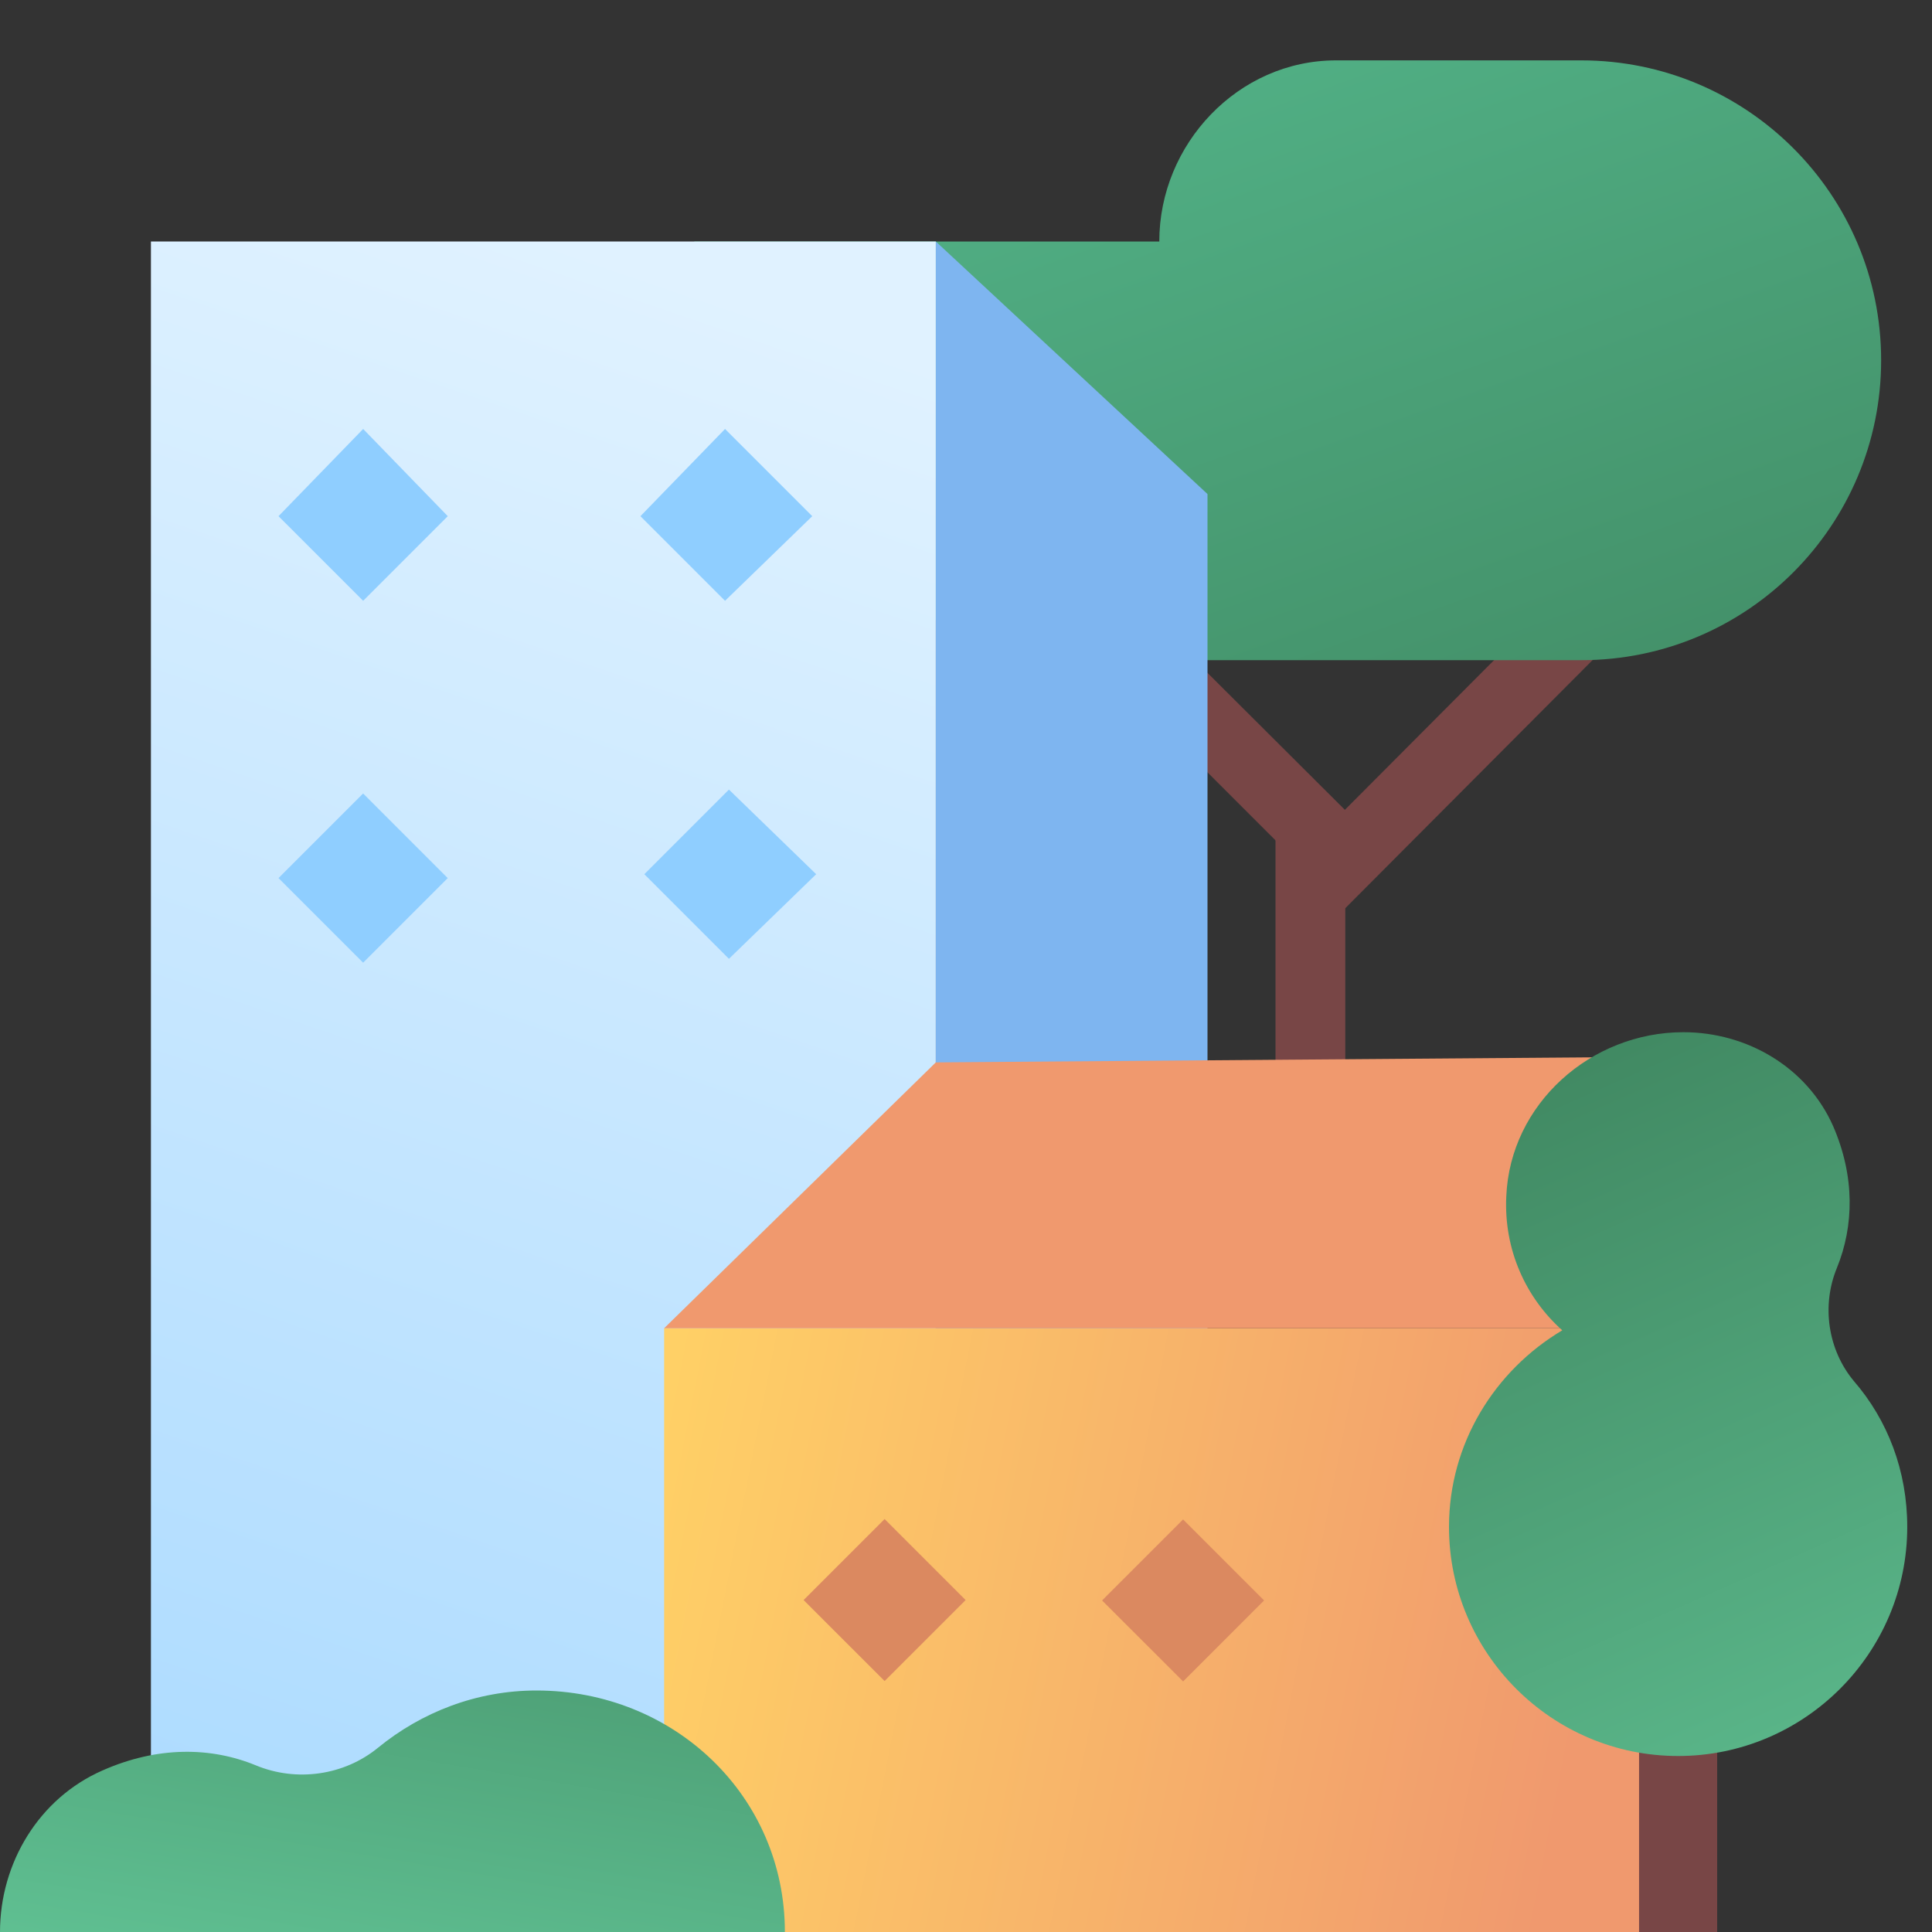 <svg width="64" height="64" viewBox="0 0 64 64" fill="none" xmlns="http://www.w3.org/2000/svg">
<rect x="0" y="0" width="64" height="64" fill="#333333" stroke="none"/>
<g clip-path="url(#clip0)">
<path d="M43.293 29.725L55.037 17.942" stroke="#784646" stroke-width="2.31" stroke-miterlimit="10"/>
<path d="M38.403 8H23C23 15.74 29.276 21.869 37.016 21.869H44.563H52.38C57.887 21.869 62.315 17.402 62.315 11.935C62.315 6.428 57.848 2 52.38 2H44.255C41.021 2 38.403 4.765 38.403 8Z" fill="url(#paint0_linear)"/>
<path d="M44.564 27.761H42.253V43.933H44.564V27.761Z" fill="#784646"/>
<path d="M43.755 29.339L33.628 19.212C32.742 18.327 32.742 16.863 33.628 15.939L45.411 27.684L43.755 29.339Z" fill="#784646"/>
<path d="M5 64H31V8H5V28.096V64Z" fill="url(#paint1_linear)"/>
<path d="M21.215 17.099L24.018 14.21L26.907 17.099L24.018 19.902L21.215 17.099Z" fill="#8FCEFF"/>
<path d="M9.226 17.099L12.03 14.21L14.833 17.099L12.03 19.902L9.226 17.099Z" fill="#8FCEFF"/>
<path d="M21.344 28.959L24.147 26.156L27.037 28.959L24.147 31.762L21.344 28.959Z" fill="#8FCEFF"/>
<path d="M9.226 29.088L12.029 26.285L14.832 29.088L12.029 31.891L9.226 29.088Z" fill="#8FCEFF"/>
<path d="M31 8V64H40V16.366L31 8Z" fill="#7EB5F0"/>
<path d="M56 44H22V64H56V44Z" fill="url(#paint2_linear)"/>
<path d="M56 35L31 35.193L22 44H56V35Z" fill="#F0996E"/>
<path d="M29.304 55.687L31.988 53.004L29.304 50.32L26.62 53.004L29.304 55.687Z" fill="#DB8960"/>
<path d="M39.192 55.7L41.875 53.017L39.191 50.333L36.508 53.017L39.192 55.7Z" fill="#DB8960"/>
<path d="M56.883 52.435H54.296V64H56.883V52.435Z" fill="#784646"/>
<path d="M60.851 41.998C61.412 40.618 61.455 38.98 60.722 37.298C59.859 35.357 57.876 34.193 55.763 34.193C52.701 34.193 50.027 36.565 49.898 39.627C49.811 41.395 50.544 42.99 51.752 44.068C49.509 45.405 48 47.82 48 50.58C48 54.763 51.407 58.17 55.59 58.17C59.773 58.17 63.18 54.763 63.18 50.58C63.18 48.726 62.533 47.044 61.412 45.75C60.549 44.715 60.334 43.249 60.851 41.998Z" fill="url(#paint3_linear)"/>
<path d="M8.479 58.481C6.991 57.868 5.222 57.84 3.397 58.648C1.292 59.568 0 61.714 0 64H26C26 59.484 22.322 56 17.773 56C15.78 56 13.955 56.725 12.523 57.895C11.4 58.815 9.827 59.038 8.479 58.481Z" fill="url(#paint4_linear)"/>
</g>
<defs>
<linearGradient id="paint0_linear" x1="38.996" y1="0.045" x2="51.318" y2="34.444" gradientUnits="userSpaceOnUse">
<stop stop-color="#52B287"/>
<stop offset="1" stop-color="#3E845E"/>
</linearGradient>
<linearGradient id="paint1_linear" x1="-0.964" y1="91.97" x2="26.851" y2="10.468" gradientUnits="userSpaceOnUse">
<stop stop-color="#8FCEFF"/>
<stop offset="0.998" stop-color="#E0F2FF"/>
</linearGradient>
<linearGradient id="paint2_linear" x1="21.247" y1="50.427" x2="52.435" y2="56.615" gradientUnits="userSpaceOnUse">
<stop offset="0" stop-color="#FFD066"/>
<stop offset="0.999" stop-color="#F0996E"/>
</linearGradient>
<linearGradient id="paint3_linear" x1="49.286" y1="33.296" x2="66.118" y2="71.414" gradientUnits="userSpaceOnUse">
<stop offset="0" stop-color="#3E845E"/>
<stop offset="0.999" stop-color="#69D1A1"/>
</linearGradient>
<linearGradient id="paint4_linear" x1="16.375" y1="43.869" x2="11.538" y2="72.763" gradientUnits="userSpaceOnUse">
<stop offset="0" stop-color="#3E845E"/>
<stop offset="0.999" stop-color="#69D1A1"/>
</linearGradient>
<clipPath id="clip0">
<rect width="64" height="64" fill="white"/>
</clipPath>
</defs>
</svg>
